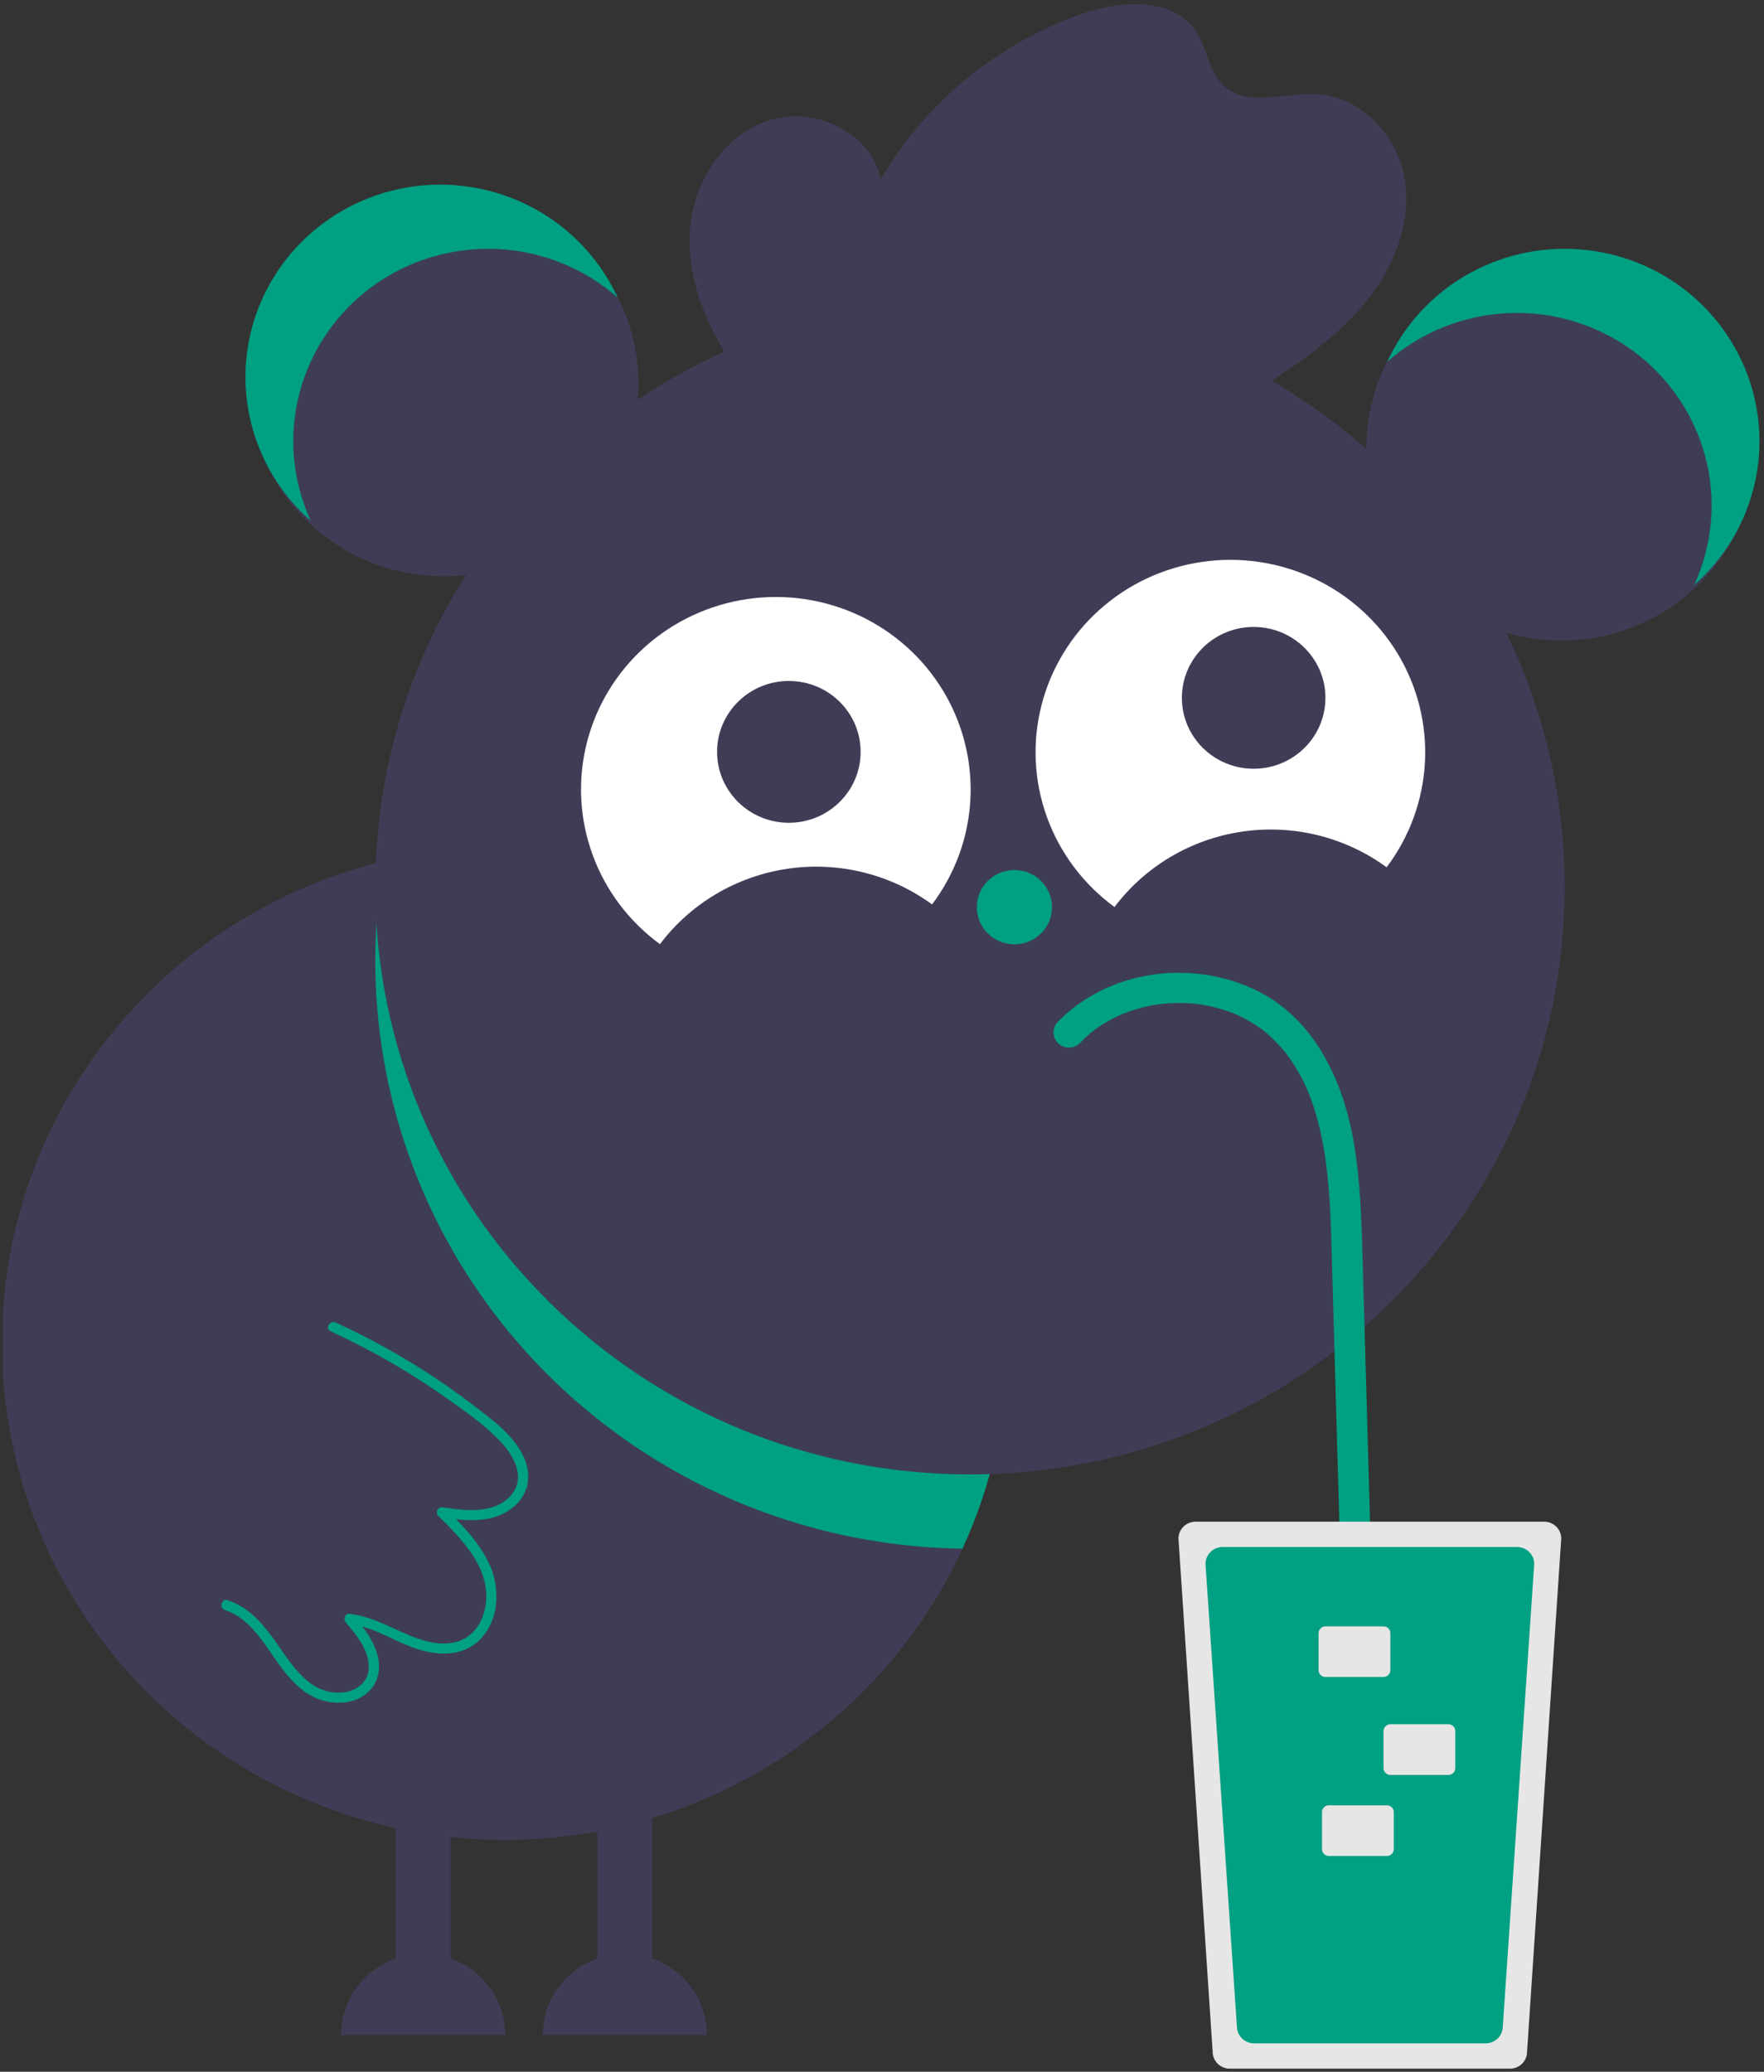 <svg width="241" height="283" viewBox="0 0 241 283" fill="none" xmlns="http://www.w3.org/2000/svg">
<rect x="0" y="0" width="241" height="283" fill="#333333" stroke="none"/>
<g clip-path="url(#clip0_8_29)">
<path d="M60.614 78.721C75.313 78.721 87.229 66.951 87.229 52.432C87.229 37.913 75.313 26.143 60.614 26.143C45.915 26.143 33.999 37.913 33.999 52.432C33.999 66.951 45.915 78.721 60.614 78.721Z" fill="#3F3D56"/>
<path d="M213.299 87.484C227.998 87.484 239.914 75.714 239.914 61.195C239.914 46.676 227.998 34.906 213.299 34.906C198.6 34.906 186.684 46.676 186.684 61.195C186.684 75.714 198.6 87.484 213.299 87.484Z" fill="#3F3D56"/>
<path d="M213.766 33.983C208.654 33.983 203.65 35.438 199.352 38.173C195.055 40.908 191.646 44.807 189.533 49.405C194.089 45.397 199.902 43.056 205.996 42.776C212.091 42.496 218.099 44.293 223.012 47.867C227.925 51.441 231.446 56.573 232.984 62.405C234.523 68.237 233.985 74.415 231.462 79.902C235.492 76.359 238.337 71.69 239.619 66.513C240.901 61.337 240.559 55.898 238.64 50.917C236.721 45.937 233.314 41.65 228.872 38.626C224.429 35.601 219.161 33.982 213.766 33.983V33.983Z" fill="#00A082"/>
<path d="M60.147 25.22C65.26 25.22 70.263 26.675 74.561 29.41C78.858 32.145 82.267 36.044 84.38 40.642C79.824 36.634 74.012 34.293 67.917 34.013C61.822 33.733 55.815 35.53 50.901 39.104C45.988 42.678 42.468 47.81 40.929 53.642C39.391 59.475 39.928 65.652 42.451 71.139C38.421 67.596 35.577 62.927 34.295 57.75C33.013 52.574 33.354 47.135 35.273 42.154C37.193 37.173 40.599 32.887 45.042 29.863C49.484 26.838 54.752 25.22 60.147 25.22V25.22Z" fill="#00A082"/>
<path d="M137.657 183.415C137.668 196.84 133.647 209.966 126.103 221.133C118.559 232.3 107.831 241.005 95.277 246.148C82.722 251.29 68.906 252.639 55.575 250.022C42.244 247.406 29.999 240.943 20.389 231.45C10.778 221.957 4.235 209.862 1.586 196.694C-1.063 183.527 0.302 169.879 5.508 157.479C10.715 145.078 19.528 134.481 30.833 127.029C42.139 119.578 55.428 115.606 69.019 115.617C78.041 115.587 86.98 117.32 95.322 120.717C103.663 124.113 111.242 129.106 117.622 135.408C124.001 141.709 129.056 149.195 132.494 157.434C135.933 165.673 137.688 174.503 137.657 183.415Z" fill="#3F3D56"/>
<path d="M137.657 183.415C137.67 193.12 135.566 202.714 131.489 211.544C119.736 211.389 108.157 208.718 97.55 203.716C86.943 198.714 77.56 191.5 70.048 182.571C62.536 173.642 57.073 163.21 54.036 151.995C50.999 140.779 50.461 129.046 52.457 117.605C62.573 115.132 73.126 114.964 83.317 117.115C93.508 119.266 103.07 123.679 111.279 130.02C119.488 136.361 126.129 144.463 130.699 153.714C135.269 162.965 137.649 173.121 137.657 183.415V183.415Z" fill="#00A082"/>
<path d="M132.521 201.402C177.391 201.402 213.766 165.473 213.766 121.152C213.766 76.831 177.391 40.901 132.521 40.901C87.65 40.901 51.276 76.831 51.276 121.152C51.276 165.473 87.65 201.402 132.521 201.402Z" fill="#3F3D56"/>
<path d="M152.264 123.897C156.472 118.316 162.749 114.611 169.717 113.594C176.686 112.576 183.779 114.329 189.441 118.469C192.588 114.296 194.411 109.294 194.678 104.098C194.945 98.901 193.646 93.743 190.943 89.277C188.241 84.811 184.258 81.237 179.498 79.008C174.738 76.779 169.415 75.996 164.204 76.756C158.993 77.517 154.128 79.788 150.225 83.282C146.321 86.776 143.555 91.335 142.277 96.383C140.998 101.431 141.265 106.739 143.043 111.637C144.821 116.535 148.03 120.802 152.264 123.897V123.897Z" fill="white"/>
<path d="M90.163 128.97C94.371 123.39 100.647 119.685 107.616 118.667C114.585 117.65 121.678 119.403 127.34 123.542C130.487 119.369 132.309 114.368 132.577 109.171C132.844 103.975 131.544 98.817 128.842 94.35C126.14 89.884 122.157 86.31 117.397 84.081C112.637 81.853 107.314 81.069 102.103 81.83C96.892 82.591 92.027 84.862 88.123 88.356C84.22 91.849 81.454 96.409 80.175 101.456C78.897 106.504 79.163 111.813 80.942 116.711C82.719 121.608 85.929 125.875 90.163 128.97V128.97Z" fill="white"/>
<path d="M107.774 112.389C113.189 112.389 117.579 108.052 117.579 102.703C117.579 97.354 113.189 93.018 107.774 93.018C102.358 93.018 97.968 97.354 97.968 102.703C97.968 108.052 102.358 112.389 107.774 112.389Z" fill="#3F3D56"/>
<path d="M171.276 105.009C176.691 105.009 181.081 100.673 181.081 95.324C181.081 89.975 176.691 85.639 171.276 85.639C165.86 85.639 161.47 89.975 161.47 95.324C161.47 100.673 165.86 105.009 171.276 105.009Z" fill="#3F3D56"/>
<path d="M138.591 128.992C141.428 128.992 143.727 126.721 143.727 123.919C143.727 121.117 141.428 118.846 138.591 118.846C135.754 118.846 133.455 121.117 133.455 123.919C133.455 126.721 135.754 128.992 138.591 128.992Z" fill="#00A082"/>
<path d="M61.548 267.526V245.217H54.077V267.526C51.893 268.289 50.001 269.703 48.663 271.572C47.325 273.441 46.607 275.674 46.606 277.963V277.963H69.019V277.963C69.019 275.674 68.3 273.441 66.962 271.572C65.624 269.703 63.733 268.289 61.548 267.526V267.526Z" fill="#3F3D56"/>
<path d="M89.097 267.526V245.217H81.626V267.526C79.441 268.289 77.55 269.703 76.212 271.572C74.874 273.441 74.155 275.674 74.155 277.963V277.963H96.568V277.963C96.567 275.674 95.849 273.441 94.511 271.572C93.173 269.703 91.281 268.289 89.097 267.526V267.526Z" fill="#3F3D56"/>
<path d="M99.305 48.597C95.92 43.214 93.646 36.891 94.35 30.592C95.055 24.293 99.232 18.146 105.382 16.341C111.532 14.536 119.151 18.276 120.31 24.509C126.469 13.989 136.213 5.974 147.802 1.893C153.177 0.022 160.32 -0.402 163.428 4.316C164.966 6.651 165.13 9.826 167.191 11.729C170.421 14.711 175.601 12.611 180.015 12.866C186.222 13.224 191.219 18.946 192.001 25.039C192.783 31.132 190.051 37.256 186.018 41.931C181.986 46.605 176.74 50.074 171.565 53.48" fill="#3F3D56"/>
<path d="M147.522 142.495C147.856 142.146 148.202 141.808 148.562 141.485C148.722 141.342 148.884 141.202 149.049 141.065C149.151 140.98 149.255 140.895 149.36 140.812C149.541 140.668 149.598 140.633 149.378 140.794C150.172 140.207 151.008 139.679 151.88 139.212C152.282 138.999 152.69 138.8 153.105 138.614C153.203 138.571 153.302 138.529 153.4 138.486C152.959 138.679 153.305 138.526 153.418 138.481C153.667 138.382 153.918 138.288 154.171 138.199C155.109 137.868 156.07 137.601 157.046 137.401C157.495 137.309 157.947 137.237 158.401 137.166C158.706 137.118 158.017 137.208 158.324 137.176C158.458 137.163 158.592 137.145 158.727 137.131C158.995 137.103 159.265 137.081 159.534 137.062C160.505 136.997 161.48 136.993 162.451 137.052C162.936 137.081 163.419 137.13 163.902 137.187C163.415 137.13 163.973 137.2 164.144 137.227C164.41 137.27 164.675 137.318 164.939 137.371C165.889 137.56 166.823 137.813 167.738 138.128C167.965 138.207 168.192 138.289 168.417 138.376C168.542 138.424 168.666 138.474 168.79 138.523C168.727 138.498 168.381 138.344 168.732 138.501C169.171 138.698 169.606 138.901 170.033 139.125C170.906 139.591 171.744 140.118 172.54 140.703C172.782 140.879 172.267 140.48 172.497 140.672C172.599 140.758 172.706 140.84 172.81 140.925C172.975 141.062 173.139 141.202 173.299 141.345C173.71 141.71 174.104 142.094 174.483 142.492C174.829 142.855 175.162 143.23 175.482 143.616C175.478 143.611 175.842 144.057 175.648 143.817C175.486 143.615 175.716 143.905 175.752 143.953C175.946 144.209 176.133 144.468 176.315 144.732C176.909 145.594 177.445 146.493 177.921 147.423C178.147 147.863 178.36 148.31 178.561 148.762C178.605 148.861 178.758 149.228 178.592 148.829C178.637 148.937 178.682 149.045 178.726 149.153C178.836 149.425 178.942 149.698 179.044 149.973C179.78 151.99 180.344 154.064 180.731 156.174C180.832 156.709 180.925 157.247 181.01 157.786C181.048 158.026 181.084 158.267 181.119 158.507C181.118 158.501 181.199 159.095 181.157 158.775C181.119 158.49 181.184 158.99 181.19 159.043C181.332 160.167 181.444 161.293 181.535 162.422C181.712 164.635 181.807 166.854 181.876 169.073C182.049 174.702 182.196 180.332 182.356 185.961L183.335 220.443L184.314 254.925L184.436 259.206C184.436 259.756 184.657 260.284 185.051 260.673C185.445 261.062 185.98 261.281 186.537 261.281C187.094 261.281 187.629 261.062 188.023 260.673C188.417 260.284 188.638 259.756 188.638 259.206L187.632 223.773L186.633 188.577L186.13 170.861C185.995 166.117 185.801 161.378 185.062 156.682C183.701 148.033 179.746 139.042 171.292 135.114C163.395 131.446 153.623 132.297 146.704 137.631C145.938 138.219 145.219 138.864 144.551 139.56C144.157 139.949 143.935 140.477 143.935 141.027C143.935 141.578 144.157 142.106 144.551 142.495C144.945 142.884 145.479 143.103 146.036 143.103C146.594 143.103 147.128 142.884 147.522 142.495L147.522 142.495Z" fill="#00A082"/>
<path d="M163.338 207.859C162.719 207.86 162.126 208.103 161.688 208.535C161.25 208.968 161.004 209.554 161.003 210.165L165.672 280.239C165.669 280.544 165.728 280.846 165.844 281.129C165.96 281.412 166.131 281.669 166.348 281.886C166.565 282.103 166.823 282.276 167.108 282.394C167.393 282.512 167.698 282.574 168.007 282.575H206.295C206.914 282.574 207.508 282.331 207.945 281.899C208.383 281.466 208.629 280.88 208.63 280.269L213.3 210.135C213.293 209.528 213.043 208.949 212.606 208.523C212.169 208.097 211.579 207.858 210.964 207.859H163.338Z" fill="#E6E6E6"/>
<path d="M167.034 211.318C166.714 211.318 166.398 211.383 166.105 211.509C165.812 211.635 165.548 211.818 165.329 212.049C165.111 212.28 164.943 212.552 164.835 212.85C164.728 213.147 164.684 213.463 164.705 213.778L168.998 276.964C169.039 277.547 169.302 278.093 169.734 278.492C170.166 278.891 170.736 279.114 171.327 279.116H202.975C203.567 279.114 204.136 278.891 204.568 278.492C205 278.093 205.263 277.547 205.304 276.964L209.597 213.778C209.619 213.463 209.574 213.147 209.467 212.85C209.36 212.552 209.191 212.28 208.973 212.049C208.755 211.818 208.491 211.635 208.197 211.509C207.904 211.383 207.588 211.318 207.268 211.318H167.034Z" fill="#00A082"/>
<path d="M181.081 222.156C180.834 222.157 180.596 222.254 180.421 222.427C180.246 222.6 180.148 222.834 180.147 223.079V228.152C180.148 228.397 180.246 228.631 180.421 228.804C180.596 228.977 180.834 229.074 181.081 229.075H189.019C189.267 229.074 189.504 228.977 189.679 228.804C189.854 228.631 189.952 228.397 189.953 228.152V223.079C189.952 222.834 189.854 222.6 189.679 222.427C189.504 222.254 189.267 222.157 189.019 222.156H181.081Z" fill="#E6E6E6"/>
<path d="M189.953 235.532C189.705 235.532 189.468 235.629 189.293 235.802C189.118 235.975 189.019 236.209 189.019 236.454V241.527C189.019 241.772 189.118 242.006 189.293 242.179C189.468 242.352 189.705 242.449 189.953 242.45H197.891C198.138 242.449 198.375 242.352 198.55 242.179C198.726 242.006 198.824 241.772 198.824 241.527V236.454C198.824 236.209 198.726 235.975 198.55 235.802C198.375 235.629 198.138 235.532 197.891 235.532H189.953Z" fill="#E6E6E6"/>
<path d="M181.548 246.601C181.301 246.601 181.063 246.698 180.888 246.871C180.713 247.044 180.615 247.278 180.614 247.523V252.596C180.615 252.841 180.713 253.075 180.888 253.248C181.063 253.421 181.301 253.518 181.548 253.519H189.486C189.733 253.518 189.971 253.421 190.146 253.248C190.321 253.075 190.419 252.841 190.42 252.596V247.523C190.419 247.278 190.321 247.044 190.146 246.871C189.971 246.698 189.733 246.601 189.486 246.601H181.548Z" fill="#E6E6E6"/>
<path d="M30.745 219.924C33.174 220.72 34.885 222.762 36.309 224.763C37.777 226.826 39.122 229.067 41.128 230.678C41.97 231.402 42.958 231.94 44.027 232.257C45.096 232.574 46.221 232.664 47.327 232.519C49.526 232.192 51.391 230.673 51.725 228.434C52.166 225.484 50.076 222.754 48.242 220.656L47.747 221.837C50.668 222.148 53.208 223.793 55.883 224.851C58.445 225.866 61.477 226.419 64.037 225.097C66.001 224.082 67.226 222.052 67.641 219.948C68.066 217.652 67.711 215.282 66.631 213.206C65.268 210.453 63.033 208.229 60.865 206.087L60.184 207.243C63.407 207.721 67.001 208.167 69.797 206.121C70.915 205.343 71.713 204.193 72.044 202.881C72.329 201.432 72.087 199.93 71.359 198.64C69.889 195.811 67.113 193.817 64.625 191.92C58.82 187.487 52.531 183.711 45.874 180.662C45.062 180.289 44.35 181.481 45.167 181.856C50.87 184.472 56.306 187.62 61.403 191.256C63.854 193.008 66.445 194.813 68.489 197.034C70.223 198.92 71.803 201.805 69.909 204.136C67.68 206.878 63.648 206.368 60.556 205.909C60.408 205.874 60.253 205.886 60.113 205.945C59.973 206.004 59.856 206.106 59.779 206.236C59.703 206.366 59.671 206.517 59.688 206.666C59.705 206.816 59.771 206.956 59.875 207.065C63.106 210.258 66.943 214.091 66.381 219.005C66.168 220.868 65.273 222.771 63.595 223.756C61.314 225.095 58.46 224.406 56.162 223.48C53.373 222.356 50.802 220.779 47.747 220.453C47.089 220.383 46.898 221.229 47.252 221.634C48.734 223.331 50.512 225.538 50.381 227.917C50.27 229.907 48.514 231.098 46.629 231.211C41.837 231.497 39.417 226.568 36.987 223.336C35.449 221.29 33.624 219.411 31.117 218.59C30.259 218.309 29.892 219.644 30.745 219.924H30.745Z" fill="#00A082"/>
</g>
<defs>
<clipPath id="clip0_8_29">
<rect width="240" height="282" fill="white" transform="translate(0.381 0.575)"/>
</clipPath>
</defs>
</svg>

